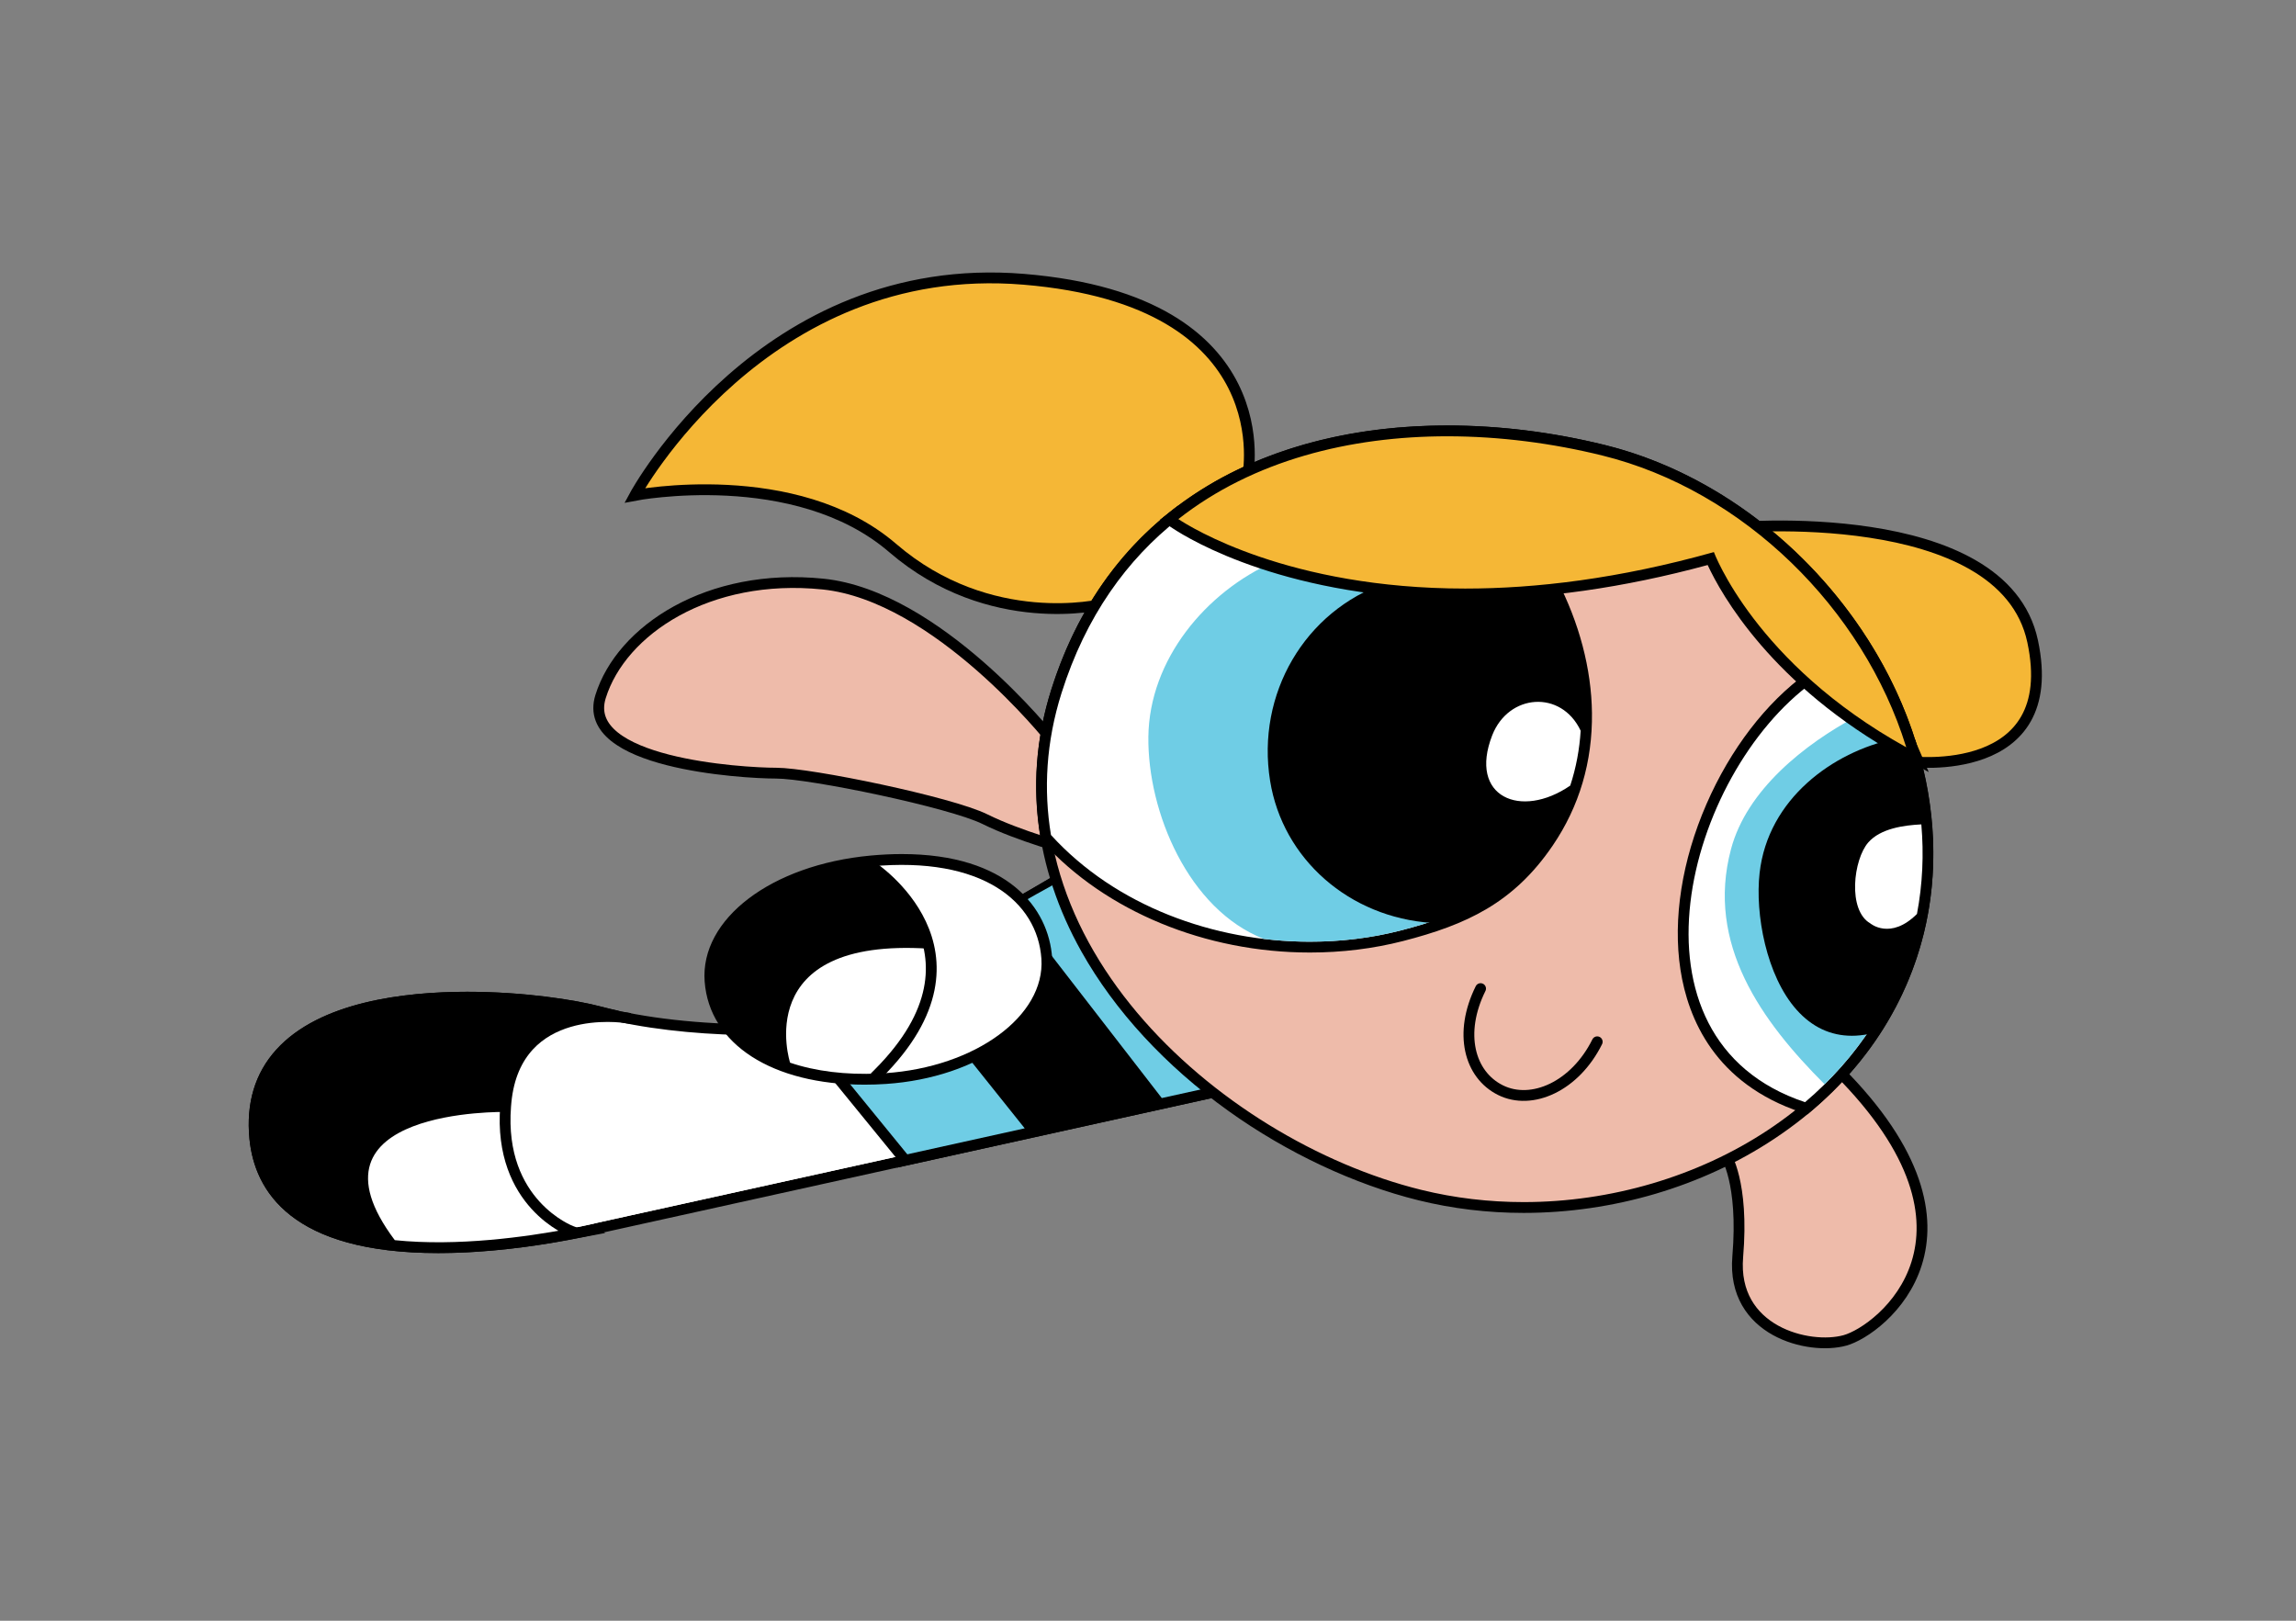 <?xml version="1.0" encoding="utf-8"?>
<!-- Generator: Adobe Illustrator 16.0.0, SVG Export Plug-In . SVG Version: 6.00 Build 0)  -->
<!DOCTYPE svg PUBLIC "-//W3C//DTD SVG 1.1//EN" "http://www.w3.org/Graphics/SVG/1.1/DTD/svg11.dtd">
<svg version="1.1" id="Layer_1" xmlns="http://www.w3.org/2000/svg" xmlns:xlink="http://www.w3.org/1999/xlink" x="0px" y="0px"
	 width="425px" height="300px" viewBox="0 0 425 300" enable-background="new 0 0 425 300" xml:space="preserve">
<rect x="0" y="0" width="425" height="300" fill="#808080" stroke="none"/>
<g>
	<path fill="#F5B736" stroke="#000000" stroke-width="2" stroke-miterlimit="10" d="M230.934,88.273c0,0,6.814-32.578-41.436-36.578
		s-72,40-72,40s29.75-5.75,47.75,9.75s38.748,10.405,38.748,10.405L230.934,88.273z"/>
	<path fill="#F5B736" stroke="#000000" stroke-width="2" stroke-miterlimit="10" d="M353.617,140.979
		c0,0,28.131,3.466,22.631-22.284s-56-21-56-21L353.617,140.979z"/>
	<path fill="#EEBBAA" stroke="#000000" stroke-width="2" stroke-miterlimit="10" d="M319.386,213.725c0,0,3.446,5.055,2.279,18.888
		s13.166,17.333,19.833,15.5s29.182-19.534-1.271-49.988L319.386,213.725z"/>
	<path fill="#EEBBAA" stroke="#000000" stroke-width="2" stroke-miterlimit="10" d="M194.489,136.752
		c0,0-20.992-26.473-42.158-28.64s-37.332,8.499-41.166,20.833s26.167,14.167,32.5,14.167s32.332,5.38,38.666,8.523
		s15.667,5.644,15.667,5.644L194.489,136.752z"/>
	<g>
		<g>
			<path d="M81.127,230.947c-20.92,0-32.663-6.999-33.958-20.238c-0.618-6.319,0.97-11.62,4.72-15.755
				c7.775-8.572,23.11-10.372,34.604-10.372c9.862,0,19.457,1.371,24.59,2.73c8.033,2.127,18.479,3.299,29.414,3.299
				c7.689,0,46.631-22.362,66.149-34.188l0.96-0.582l20.816,45.479l-117.379,25.935C110.925,227.286,96.188,230.947,81.127,230.947z
				"/>
			<path d="M207.165,157.279l19.833,43.333l-116.17,25.667c0,0-14.59,3.668-29.701,3.668c-15.451,0-31.446-3.832-32.962-19.336
				c-1.961-20.046,19.366-25.029,38.329-25.029c10.046,0,19.429,1.398,24.334,2.697c8.888,2.354,19.67,3.332,29.67,3.332
				S207.165,157.279,207.165,157.279 M208.049,154.405l-1.92,1.163c-22.587,13.685-58.705,34.043-65.631,34.043
				c-10.851,0-21.206-1.159-29.158-3.266c-5.196-1.376-14.894-2.764-24.846-2.764c-11.697,0-27.324,1.856-35.345,10.7
				c-3.948,4.353-5.621,9.912-4.975,16.523c0.944,9.645,7.773,21.142,34.953,21.142c15,0,29.234-3.49,30.16-3.722l116.142-25.66
				l2.417-0.534l-1.03-2.251l-19.833-43.333L208.049,154.405L208.049,154.405z"/>
		</g>
		<g>
			<path d="M81.134,230.944c-20.92,0-32.664-6.996-33.961-20.231c-0.618-6.32,0.97-11.622,4.721-15.758
				c7.778-8.576,23.114-10.376,34.611-10.376c9.859,0,19.449,1.371,24.579,2.729c1.041,0.274,2.123,0.533,3.215,0.769l-0.325,1.971
				c-0.972-0.111-1.973-0.168-2.975-0.168c-6.816,0-15.183,2.457-16.336,14.163c0,0-0.065,0.696-0.082,0.844
				c-1.262,16.467,9.468,21.229,10.695,21.719l3.201,1.274l-3.385,0.638C99.209,229.625,90.276,230.944,81.134,230.944z"/>
			<path d="M86.505,185.579c10.043,0,19.42,1.397,24.323,2.696c1.06,0.279,2.15,0.54,3.26,0.779
				c-0.769-0.089-1.838-0.175-3.089-0.175c-5.96,0-16.041,1.965-17.331,15.065c-0.03,0.279-0.05,0.561-0.08,0.83
				c-1.359,17.73,10.869,22.58,11.32,22.76c-5.64,1.061-14.612,2.409-23.774,2.409c-15.45,0-31.447-3.83-32.966-19.329
				C46.207,190.564,67.541,185.58,86.505,185.579 M86.508,183.579v2V183.579c-11.702,0.001-27.332,1.857-35.355,10.704
				c-3.948,4.354-5.622,9.914-4.976,16.526c0.945,9.642,7.777,21.135,34.957,21.135c9.218,0,18.218-1.329,24.144-2.443l6.772-1.274
				l-6.402-2.55c-1.159-0.461-11.263-4.953-10.069-20.716c0.016-0.143,0.029-0.288,0.042-0.435c0.011-0.121,0.021-0.243,0.035-0.365
				c1.082-10.981,8.94-13.281,15.342-13.281c0.951,0,1.94,0.056,2.861,0.162l0.65-3.942c-1.078-0.232-2.146-0.487-3.172-0.758
				C106.528,185.067,97.136,183.579,86.508,183.579L86.508,183.579z"/>
		</g>
		<g>
			<path d="M145.527,189.346l1.275-0.501c17.814-6.997,59.429-32.171,59.848-32.425l0.96-0.582l20.812,45.486l-61.96,13.69
				L145.527,189.346z"/>
			<path d="M207.168,157.275l19.83,43.34l-60.15,13.29l-19.68-24.13C165.268,182.666,207.168,157.275,207.168,157.275
				 M208.052,154.401l-1.921,1.163c-0.417,0.254-41.961,25.384-59.695,32.35l-2.55,1.002l1.732,2.123l19.68,24.13l0.778,0.955
				l1.203-0.266l60.15-13.29l2.417-0.534l-1.03-2.251l-19.83-43.34L208.052,154.401L208.052,154.401z"/>
		</g>
		<path fill="#FFFFFF" d="M104.908,227.535c-7.3,1.37-20.18,3.23-31.83,2.02c-18.41-24.469,20.45-23.729,20.45-23.729
			C92.708,222.695,104.468,227.365,104.908,227.535z"/>
		<path fill="#FFFFFF" d="M166.848,213.905l-56.02,12.37c0,0-2.26,0.57-5.91,1.26c0,0,0,0-0.01,0c-0.44-0.17-12.2-4.84-11.38-21.71
			c0.01-0.34,0.029-0.69,0.06-1.05c0.03-0.27,0.05-0.551,0.08-0.83c1.771-17.93,19.8-14.13,21.36-13.77
			c0.069,0.02,0.109,0.029,0.109,0.029c7.5,2.41,17.061,1.41,25.36,1.41c1.4,0,3.72-0.67,6.67-1.84L166.848,213.905z"/>
		<path fill="#6FCDE5" d="M147.168,189.775c5.139-2.02,12.2-5.51,19.68-9.48l22.83,28.561l-22.83,5.05"/>
		<line fill="#6FCDE5" x1="166.848" y1="213.905" x2="147.168" y2="189.775"/>
		<path fill="#6FCDE5" d="M226.998,200.615l-11.947,2.636l-27.378-35.381c11.96-6.819,19.495-10.595,19.495-10.595L226.998,200.615z
			"/>
		<g>
			<path fill="#FFFFFF" d="M166.848,213.905l-56.02,12.37c0,0-2.26,0.57-5.92,1.26c-0.451-0.18-12.68-5.029-11.32-22.76
				c0.03-0.27,0.05-0.551,0.08-0.83c1.561-15.85,15.99-15.4,20.42-14.891c8.19,1.801,17.601,2.561,26.41,2.561
				c1.4,0,3.72-0.67,6.67-1.84L166.848,213.905z"/>
		</g>
		<path fill="none" stroke="#000000" stroke-width="2" stroke-linecap="square" stroke-miterlimit="10" d="M105.727,227.883
			c0,0-13.524-5.044-12.134-23.109c0.021-0.273,0.045-0.549,0.072-0.828c1.849-18.75,22-15.583,22-15.583"/>
		
			<line fill="none" stroke="#000000" stroke-width="2" stroke-linecap="square" stroke-miterlimit="10" x1="166.845" y1="213.902" x2="147.164" y2="189.779"/>
	</g>
	<g>
		<g>
			<path d="M160.062,199.772c-16.568,0-27.806-7.132-28.629-18.169c-0.809-10.836,12.274-20.604,29.783-22.239
				c1.965-0.183,3.89-0.276,5.719-0.276c18.871,0,26.231,9.463,26.827,18.317c0.746,11.104-12.627,21.079-29.811,22.235
				c-1.305,0.087-2.613,0.132-3.887,0.132C160.063,199.772,160.062,199.772,160.062,199.772z"/>
			<path d="M166.935,160.088c16.771,0,25.187,7.828,25.829,17.385c0.71,10.572-12.221,20.049-28.881,21.17
				c-1.292,0.087-2.567,0.13-3.821,0.13c-14.915,0-26.8-6.097-27.632-17.243c-0.788-10.566,12.253-19.617,28.879-21.169
				C163.279,160.177,165.153,160.088,166.935,160.088 M166.935,158.088c-1.86,0-3.815,0.095-5.812,0.281
				c-18.358,1.713-31.551,11.734-30.688,23.309c0.865,11.6,12.495,19.095,29.626,19.095c1.297,0,2.628-0.045,3.956-0.135
				c8.432-0.567,16.246-3.203,22.002-7.423c6.027-4.417,9.13-10.056,8.74-15.876C194.133,168.032,186.495,158.088,166.935,158.088
				L166.935,158.088z"/>
		</g>
		<path fill="#FFFFFF" d="M163.877,198.646c-0.429,0.03-0.849,0.05-1.279,0.069c8.99-9,10.67-16.869,9.41-23.109h-0.01
			c-1.91-9.54-10.691-15.24-10.691-15.24c20.521-1.92,30.741,6.54,31.461,17.109C193.479,188.045,180.538,197.525,163.877,198.646z"
			/>
		<path fill="#FFFFFF" d="M162.598,198.715c-6.02,0.271-11.63-0.41-16.35-2.01c0,0-7.56-23.27,25.75-21.1h0.01
			C173.268,181.846,171.588,189.715,162.598,198.715z"/>
		<path fill="none" stroke="#000000" stroke-width="2" stroke-linecap="square" stroke-miterlimit="10" d="M161.309,160.36
			c0,0,24.032,15.606,1.285,38.353"/>
	</g>
	<g>
		<path fill="#EEBBAA" d="M282.033,223.511c-6.563-0.001-13.023-0.773-19.202-2.298c-25.524-6.294-49.772-24.176-61.776-45.557
			c-8.611-15.338-10.517-31.825-5.51-47.678c5.241-16.597,14.984-29.199,28.959-37.458c11.91-7.039,26.924-10.759,43.417-10.759
			c9.543,0,19.27,1.206,28.908,3.583c39.615,9.769,67.406,52.273,58.307,89.175c-3.736,15.151-13.173,28.105-27.288,37.463
			c-13.162,8.725-29.431,13.529-45.81,13.529C282.036,223.511,282.035,223.511,282.033,223.511z"/>
		<path d="M267.921,80.761c9.75,0,19.521,1.297,28.669,3.553c37.537,9.257,66.831,50.43,57.575,87.965
			c-7.729,31.338-39.88,50.231-72.132,50.231c-6.378,0-12.766-0.74-18.963-2.269c-37.535-9.256-80.572-47.63-66.572-91.963
			C207.562,93.241,237.665,80.761,267.921,80.761 M267.921,78.761c-16.672,0-31.861,3.769-43.926,10.898
			c-14.194,8.388-24.087,21.179-29.404,38.018c-5.092,16.123-3.158,32.883,5.592,48.468c6.146,10.946,15.546,21.14,27.188,29.479
			c10.811,7.744,23.319,13.625,35.221,16.56c6.259,1.544,12.8,2.327,19.441,2.327c16.575,0,33.042-4.864,46.367-13.697
			c14.328-9.497,23.909-22.656,27.706-38.056c4.479-18.161,0.279-38.638-11.522-56.182c-11.524-17.132-28.843-29.599-47.516-34.204
			C287.352,79.977,277.545,78.761,267.921,78.761L267.921,78.761z"/>
	</g>
	<path fill="none" stroke="#000000" stroke-width="2" stroke-linecap="round" stroke-miterlimit="10" d="M274.063,182.992
		c-4.092,8.246-2.101,15.926,3.691,18.801c5.795,2.875,13.808-0.712,17.899-8.957"/>
	<g>
		<g>
			<path fill="#FFFFFF" d="M242.472,175.312c-19.047,0-37.243-7.508-48.674-20.084l-0.198-0.219l-0.048-0.291
				c-1.47-8.915-0.799-17.913,1.993-26.744c4.3-13.619,11.688-24.612,21.957-32.675l0.567-0.446l0.603,0.399
				c1.96,1.299,20.086,12.695,52.549,12.695c4.906,0,9.976-0.261,15.067-0.776l0.675-0.068l0.313,0.602
				c8.717,16.76,8.462,34.791-0.68,48.233c-7.065,10.392-15.614,14.314-27.117,17.276
				C254.047,174.605,248.325,175.312,242.472,175.312z"/>
			<path d="M218.118,96.086c2.305,1.528,20.397,12.861,53.102,12.861c4.751,0,9.805-0.238,15.168-0.781
				c7.801,15,9.181,32.799-0.62,47.209c-6.779,9.971-14.85,13.86-26.539,16.87c-5.379,1.379-11.043,2.066-16.757,2.066
				c-17.742,0-35.997-6.625-47.934-19.757c-1.38-8.369-0.911-17.199,1.96-26.279C200.988,114.055,208.618,103.545,218.118,96.086
				 M218.02,93.621l-1.137,0.892c-10.43,8.189-17.93,19.346-22.292,33.161c-2.84,8.981-3.521,18.136-2.026,27.207l0.096,0.583
				l0.397,0.438c11.617,12.78,30.089,20.411,49.414,20.411c5.938,0,11.742-0.716,17.254-2.129
				c11.73-3.021,20.454-7.032,27.696-17.683c4.92-7.235,7.362-15.489,7.256-24.532c-0.095-8.162-2.349-16.711-6.516-24.725
				l-0.626-1.204l-1.35,0.137c-5.058,0.512-10.094,0.771-14.967,0.771c-32.17,0-50.063-11.246-51.996-12.528L218.02,93.621
				L218.02,93.621z"/>
		</g>
		<path fill="#6FCDE5" d="M285.768,155.375c-6.779,9.971-14.85,13.86-26.539,16.87c-8.051,2.06-16.74,2.58-25.29,1.55
			c-13.96-5.439-21.54-23.55-21.37-37.42c0.17-14.24,10.609-26.85,23.35-32.43c11.5,3.54,28.41,6.45,50.47,4.221
			C294.188,123.166,295.568,140.965,285.768,155.375z"/>
		<path d="M265.049,170.832c-15.301-1.017-27.615-11.828-29.946-26.291c-2.595-16.087,6.432-31.499,21.462-36.647
			c4.852,0.506,9.758,0.766,14.646,0.766c4.931,0,10.027-0.263,15.148-0.78l0.097-0.01l0.045,0.086
			c8.704,16.541,8.519,34.328-0.495,47.582c-5.228,7.687-11.268,12.114-20.848,15.281l-0.096,0.016L265.049,170.832z"/>
		<path fill="#FFFFFF" d="M292.588,135.256c-0.211,3.439-0.84,6.85-1.93,10.16c-9.141,6.279-18.88,2.109-14.45-9.291
			C279.229,128.365,288.998,127.646,292.588,135.256z"/>
	</g>
	<g>
		<g>
			<path fill="#FFFFFF" d="M333.812,204.965c-15.529-5.164-20.407-16.791-21.765-25.635c-2.842-18.518,7.46-42.695,22.965-53.896
				l0.647-0.468l0.6,0.528c5.068,4.466,10.816,8.488,17.085,11.956l0.353,0.195l0.119,0.386c3.565,11.609,4.023,23.533,1.323,34.483
				c-3.054,12.371-10.096,23.527-20.363,32.263l-0.43,0.365L333.812,204.965z"/>
			<path d="M335.598,126.245c4.631,4.08,10.32,8.24,17.262,12.08c3.379,11,4.098,22.64,1.309,33.95
				c-3.16,12.8-10.39,23.529-20.041,31.74C298.968,192.325,312.188,143.155,335.598,126.245 M335.722,123.688l-1.295,0.936
				c-7.534,5.442-14.124,14.045-18.558,24.225c-4.535,10.416-6.244,21.293-4.811,30.632c1.399,9.12,6.429,21.109,22.438,26.432
				l1.068,0.355l0.858-0.729c10.429-8.872,17.582-20.209,20.687-32.784c2.744-11.126,2.281-23.235-1.338-35.017l-0.237-0.772
				l-0.707-0.391c-6.205-3.433-11.894-7.413-16.907-11.831L335.722,123.688L335.722,123.688z"/>
		</g>
		<path fill="#6FCDE5" d="M354.168,172.275c-2.75,11.141-8.59,20.72-16.43,28.42c-11.65-11.65-22.01-25.939-17.32-43.52
			c2.92-10.971,13.61-19.431,23.25-24.58c2.789,1.949,5.84,3.879,9.191,5.729C356.238,149.325,356.957,160.965,354.168,172.275z"/>
		<path d="M342.793,191.723c-3.942,0-7.385-1.616-10.229-4.803c-5.604-6.275-7.713-17.732-6.853-25.326
			c1.554-13.786,13.613-22.395,24.877-24.81l0.055-0.013l0.105,0.018c0.678,0.404,1.323,0.766,1.978,1.132l0.375,0.21l0.017,0.055
			c3.546,11.543,4,23.336,1.33,34.159c-1.67,6.759-4.526,13.139-8.491,18.963l-0.034,0.05l-0.091,0.061
			C344.756,191.623,343.754,191.723,342.793,191.723z"/>
		<path fill="#FFFFFF" d="M354.838,169.176c-4.92,4.899-8.63,1.75-8.63,1.75c-4.251-2.44-3.14-11.84-0.38-14.99
			c2.27-2.59,6.57-3.18,9.82-3.34C356.127,158.105,355.888,163.666,354.838,169.176z"/>
	</g>
	<g>
		<path fill="#F5B736" d="M352.375,139.2c-25.113-13.907-33.938-31.674-35.717-35.803c-15.734,4.345-31.02,6.547-45.444,6.548
			c-0.002,0-0.006,0-0.008,0c-33.076,0-51.634-11.693-53.642-13.026l-1.151-0.765l1.088-0.854
			c12.947-10.167,30.38-15.541,50.412-15.541c9.546,0,19.273,1.207,28.914,3.586c25.913,6.394,48.78,28.286,56.919,54.483
			l0.042,0.125l1.162,2.691L352.375,139.2z"/>
		<path d="M267.913,80.758c9.755,0,19.522,1.298,28.675,3.557c26.18,6.46,48.34,28.43,56.219,53.86
			c0.021,0.049,0.031,0.1,0.053,0.149c-27.991-15.5-35.611-36.13-35.611-36.13c-17.616,4.946-32.991,6.75-46.034,6.75
			c-32.708,0-50.794-11.331-53.096-12.859C232.027,85.165,249.945,80.759,267.913,80.758 M267.916,78.758v2V78.758h-0.003
			c-20.259,0-37.904,5.448-51.03,15.754l-2.176,1.708l2.305,1.531c3.316,2.203,21.519,13.193,54.202,13.193
			c14.26,0,29.35-2.138,44.883-6.357c2.487,5.37,11.812,22.206,35.794,35.486l5.125,2.838l-2.291-5.313
			c-0.009-0.026-0.018-0.051-0.026-0.076c-8.239-26.518-31.392-48.676-57.631-55.15C287.349,79.975,277.54,78.758,267.916,78.758
			L267.916,78.758z"/>
	</g>
</g>
</svg>
